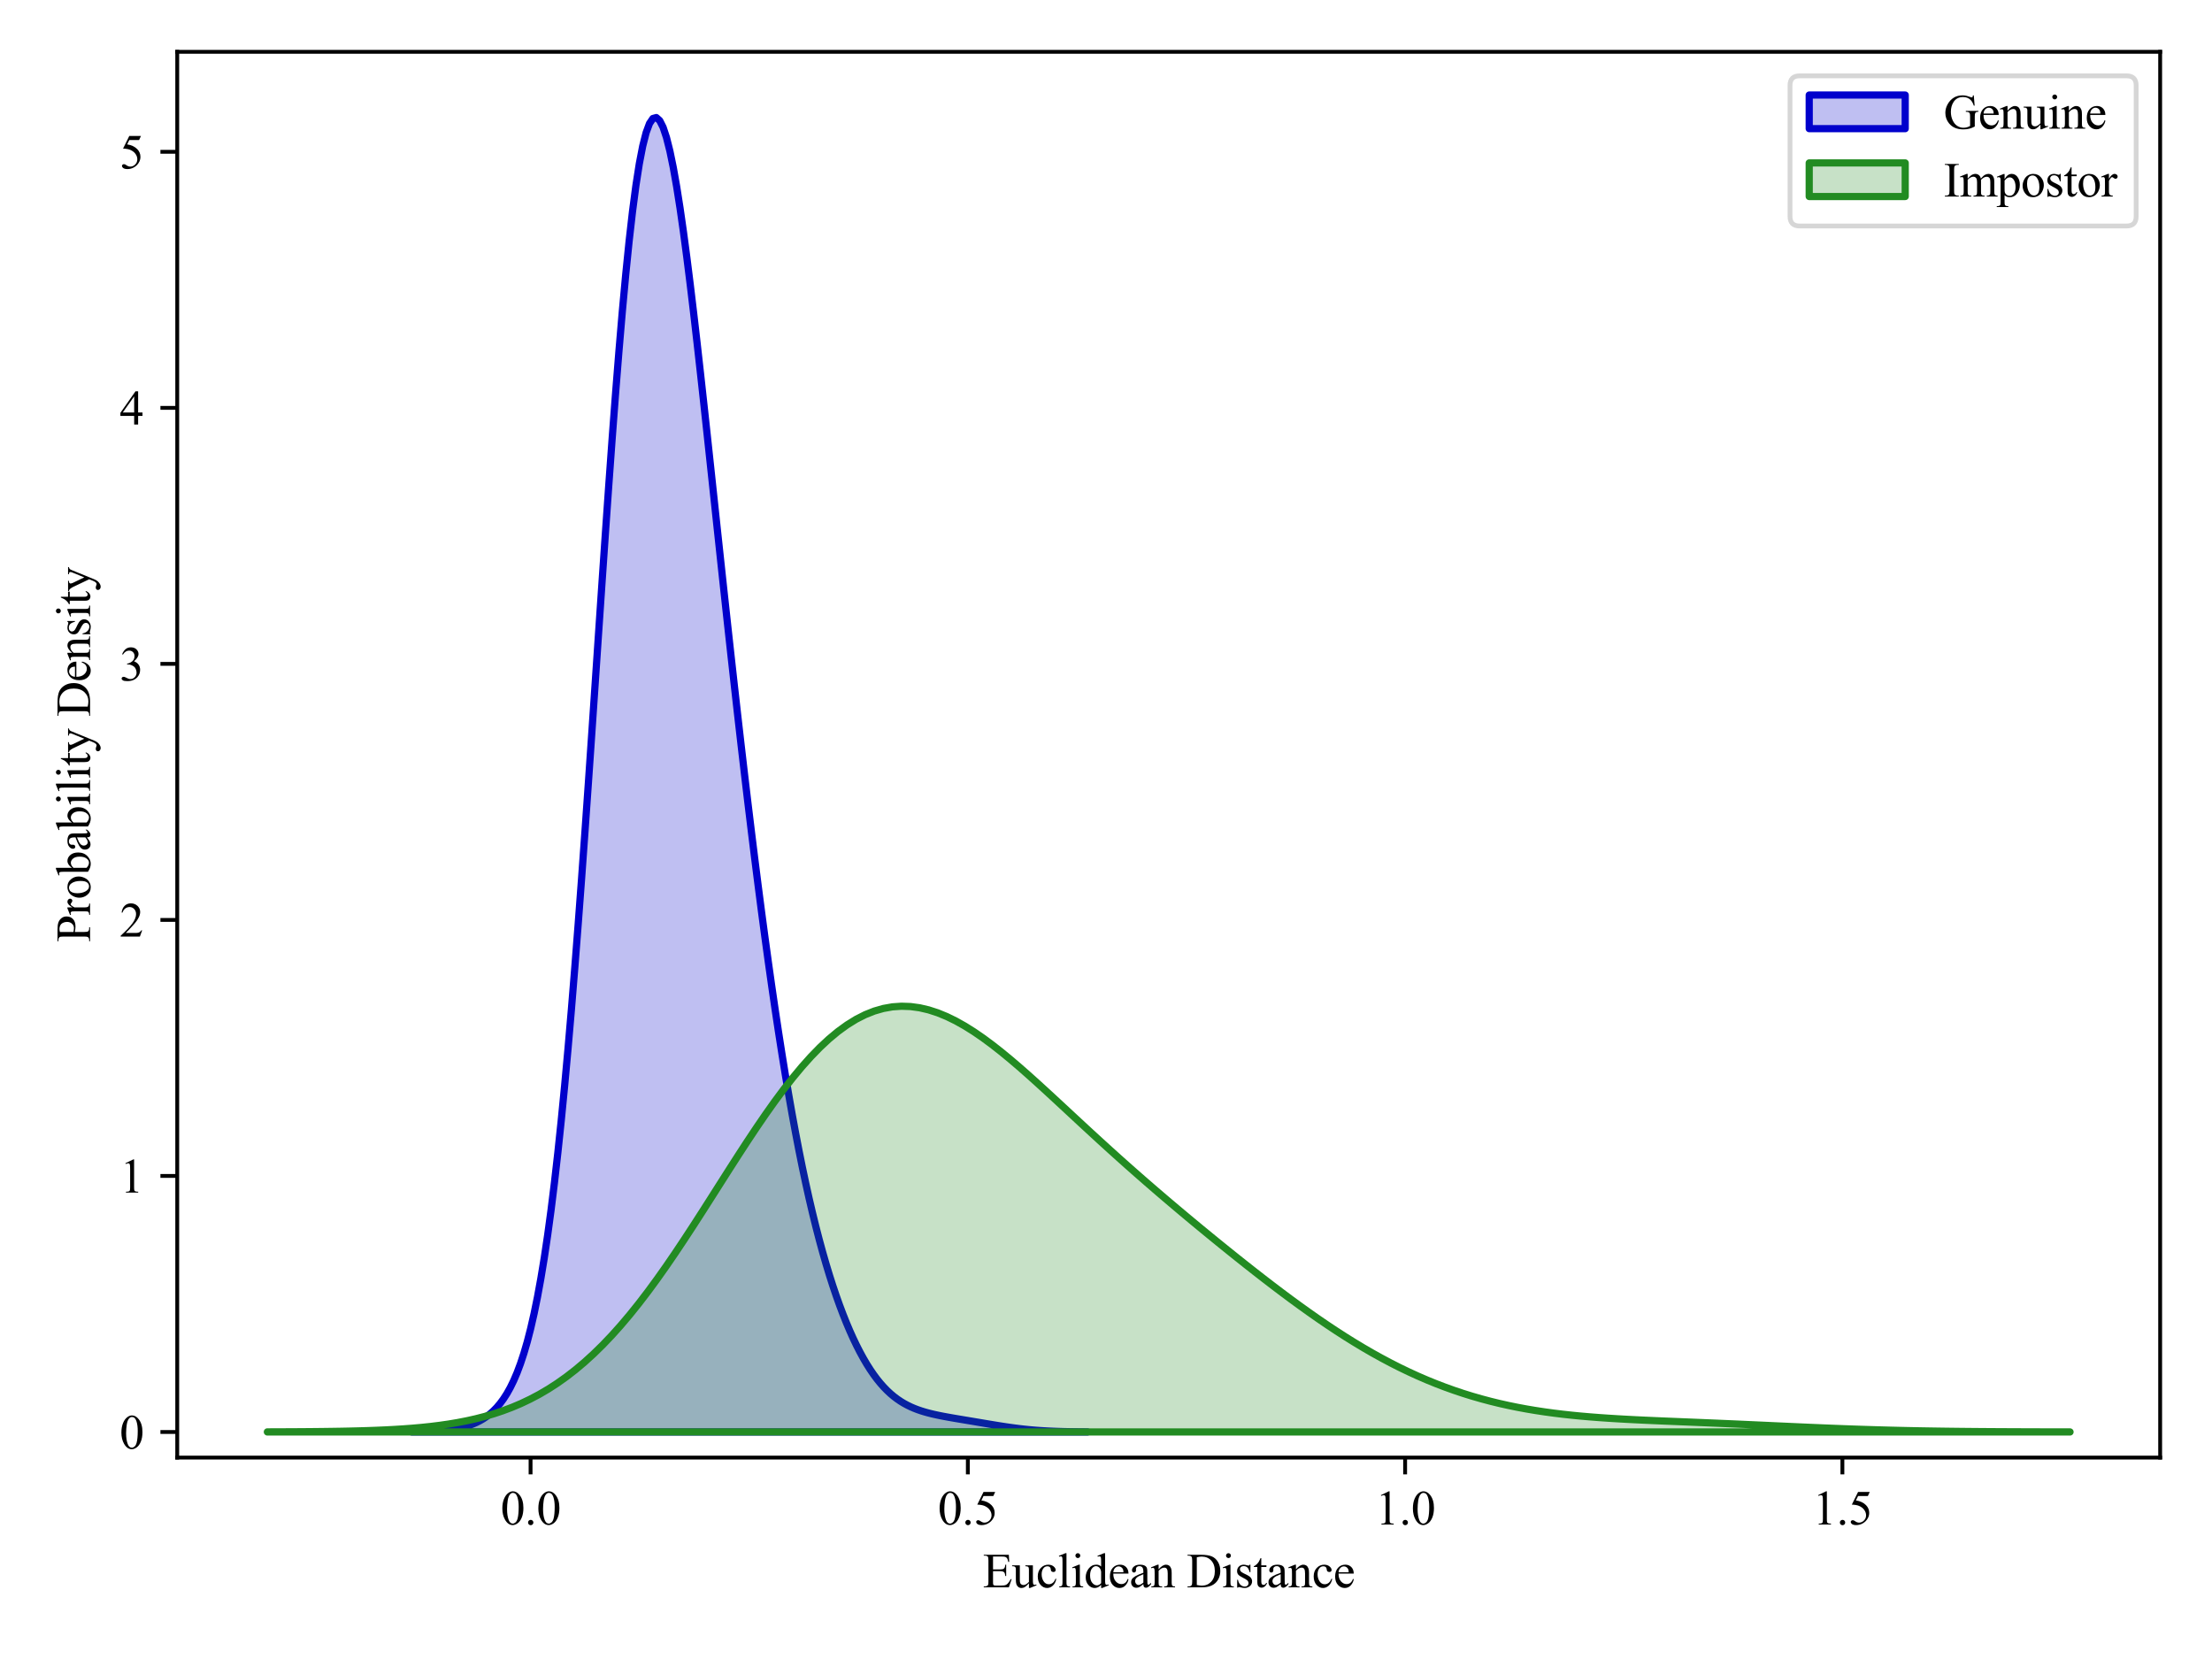 <?xml version="1.0" encoding="utf-8" standalone="no"?>
<!DOCTYPE svg PUBLIC "-//W3C//DTD SVG 1.1//EN"
  "http://www.w3.org/Graphics/SVG/1.1/DTD/svg11.dtd">
<svg xmlns:xlink="http://www.w3.org/1999/xlink" width="460.8pt" height="345.6pt" viewBox="0 0 460.8 345.6" xmlns="http://www.w3.org/2000/svg" version="1.1">
 <defs>
  <style type="text/css">*{stroke-linejoin: round; stroke-linecap: butt}</style>
 </defs>
 <g id="figure_1">
  <g id="patch_1">
   <path d="M 0 345.6 
L 460.8 345.6 
L 460.8 0 
L 0 0 
z
" style="fill: #ffffff"/>
  </g>
  <g id="axes_1">
   <g id="patch_2">
    <path d="M 36.92 303.64 
L 450 303.64 
L 450 10.8 
L 36.92 10.8 
z
" style="fill: #ffffff"/>
   </g>
   <g id="PolyCollection_1">
    <defs>
     <path id="m498791171a" d="M 85.8 -47.33 
L 85.8 -47.294 
L 86.508 -47.294 
L 87.215 -47.294 
L 87.922 -47.294 
L 88.629 -47.294 
L 89.336 -47.294 
L 90.044 -47.294 
L 90.751 -47.294 
L 91.458 -47.294 
L 92.165 -47.294 
L 92.872 -47.294 
L 93.579 -47.294 
L 94.287 -47.294 
L 94.994 -47.294 
L 95.701 -47.294 
L 96.408 -47.294 
L 97.115 -47.294 
L 97.823 -47.294 
L 98.53 -47.294 
L 99.237 -47.294 
L 99.944 -47.294 
L 100.651 -47.294 
L 101.358 -47.294 
L 102.066 -47.294 
L 102.773 -47.294 
L 103.48 -47.294 
L 104.187 -47.294 
L 104.894 -47.294 
L 105.602 -47.294 
L 106.309 -47.294 
L 107.016 -47.294 
L 107.723 -47.294 
L 108.43 -47.294 
L 109.137 -47.294 
L 109.845 -47.294 
L 110.552 -47.294 
L 111.259 -47.294 
L 111.966 -47.294 
L 112.673 -47.294 
L 113.381 -47.294 
L 114.088 -47.294 
L 114.795 -47.294 
L 115.502 -47.294 
L 116.209 -47.294 
L 116.916 -47.294 
L 117.624 -47.294 
L 118.331 -47.294 
L 119.038 -47.294 
L 119.745 -47.294 
L 120.452 -47.294 
L 121.16 -47.294 
L 121.867 -47.294 
L 122.574 -47.294 
L 123.281 -47.294 
L 123.988 -47.294 
L 124.695 -47.294 
L 125.403 -47.294 
L 126.11 -47.294 
L 126.817 -47.294 
L 127.524 -47.294 
L 128.231 -47.294 
L 128.939 -47.294 
L 129.646 -47.294 
L 130.353 -47.294 
L 131.06 -47.294 
L 131.767 -47.294 
L 132.474 -47.294 
L 133.182 -47.294 
L 133.889 -47.294 
L 134.596 -47.294 
L 135.303 -47.294 
L 136.01 -47.294 
L 136.718 -47.294 
L 137.425 -47.294 
L 138.132 -47.294 
L 138.839 -47.294 
L 139.546 -47.294 
L 140.253 -47.294 
L 140.961 -47.294 
L 141.668 -47.294 
L 142.375 -47.294 
L 143.082 -47.294 
L 143.789 -47.294 
L 144.497 -47.294 
L 145.204 -47.294 
L 145.911 -47.294 
L 146.618 -47.294 
L 147.325 -47.294 
L 148.032 -47.294 
L 148.74 -47.294 
L 149.447 -47.294 
L 150.154 -47.294 
L 150.861 -47.294 
L 151.568 -47.294 
L 152.276 -47.294 
L 152.983 -47.294 
L 153.69 -47.294 
L 154.397 -47.294 
L 155.104 -47.294 
L 155.811 -47.294 
L 156.519 -47.294 
L 157.226 -47.294 
L 157.933 -47.294 
L 158.64 -47.294 
L 159.347 -47.294 
L 160.055 -47.294 
L 160.762 -47.294 
L 161.469 -47.294 
L 162.176 -47.294 
L 162.883 -47.294 
L 163.59 -47.294 
L 164.298 -47.294 
L 165.005 -47.294 
L 165.712 -47.294 
L 166.419 -47.294 
L 167.126 -47.294 
L 167.834 -47.294 
L 168.541 -47.294 
L 169.248 -47.294 
L 169.955 -47.294 
L 170.662 -47.294 
L 171.37 -47.294 
L 172.077 -47.294 
L 172.784 -47.294 
L 173.491 -47.294 
L 174.198 -47.294 
L 174.905 -47.294 
L 175.613 -47.294 
L 176.32 -47.294 
L 177.027 -47.294 
L 177.734 -47.294 
L 178.441 -47.294 
L 179.149 -47.294 
L 179.856 -47.294 
L 180.563 -47.294 
L 181.27 -47.294 
L 181.977 -47.294 
L 182.684 -47.294 
L 183.392 -47.294 
L 184.099 -47.294 
L 184.806 -47.294 
L 185.513 -47.294 
L 186.22 -47.294 
L 186.928 -47.294 
L 187.635 -47.294 
L 188.342 -47.294 
L 189.049 -47.294 
L 189.756 -47.294 
L 190.463 -47.294 
L 191.171 -47.294 
L 191.878 -47.294 
L 192.585 -47.294 
L 193.292 -47.294 
L 193.999 -47.294 
L 194.707 -47.294 
L 195.414 -47.294 
L 196.121 -47.294 
L 196.828 -47.294 
L 197.535 -47.294 
L 198.242 -47.294 
L 198.95 -47.294 
L 199.657 -47.294 
L 200.364 -47.294 
L 201.071 -47.294 
L 201.778 -47.294 
L 202.486 -47.294 
L 203.193 -47.294 
L 203.9 -47.294 
L 204.607 -47.294 
L 205.314 -47.294 
L 206.021 -47.294 
L 206.729 -47.294 
L 207.436 -47.294 
L 208.143 -47.294 
L 208.85 -47.294 
L 209.557 -47.294 
L 210.265 -47.294 
L 210.972 -47.294 
L 211.679 -47.294 
L 212.386 -47.294 
L 213.093 -47.294 
L 213.8 -47.294 
L 214.508 -47.294 
L 215.215 -47.294 
L 215.922 -47.294 
L 216.629 -47.294 
L 217.336 -47.294 
L 218.044 -47.294 
L 218.751 -47.294 
L 219.458 -47.294 
L 220.165 -47.294 
L 220.872 -47.294 
L 221.579 -47.294 
L 222.287 -47.294 
L 222.994 -47.294 
L 223.701 -47.294 
L 224.408 -47.294 
L 225.115 -47.294 
L 225.823 -47.294 
L 226.53 -47.294 
L 226.53 -47.31 
L 226.53 -47.31 
L 225.823 -47.315 
L 225.115 -47.321 
L 224.408 -47.328 
L 223.701 -47.337 
L 222.994 -47.348 
L 222.287 -47.361 
L 221.579 -47.377 
L 220.872 -47.397 
L 220.165 -47.419 
L 219.458 -47.445 
L 218.751 -47.476 
L 218.044 -47.511 
L 217.336 -47.551 
L 216.629 -47.597 
L 215.922 -47.648 
L 215.215 -47.705 
L 214.508 -47.768 
L 213.8 -47.838 
L 213.093 -47.913 
L 212.386 -47.995 
L 211.679 -48.083 
L 210.972 -48.176 
L 210.265 -48.274 
L 209.557 -48.377 
L 208.85 -48.484 
L 208.143 -48.594 
L 207.436 -48.708 
L 206.729 -48.824 
L 206.021 -48.941 
L 205.314 -49.06 
L 204.607 -49.179 
L 203.9 -49.298 
L 203.193 -49.417 
L 202.486 -49.536 
L 201.778 -49.654 
L 201.071 -49.772 
L 200.364 -49.89 
L 199.657 -50.008 
L 198.95 -50.128 
L 198.242 -50.25 
L 197.535 -50.374 
L 196.828 -50.504 
L 196.121 -50.639 
L 195.414 -50.782 
L 194.707 -50.935 
L 193.999 -51.1 
L 193.292 -51.28 
L 192.585 -51.477 
L 191.878 -51.696 
L 191.171 -51.939 
L 190.463 -52.21 
L 189.756 -52.514 
L 189.049 -52.855 
L 188.342 -53.236 
L 187.635 -53.664 
L 186.928 -54.142 
L 186.22 -54.676 
L 185.513 -55.269 
L 184.806 -55.927 
L 184.099 -56.653 
L 183.392 -57.451 
L 182.684 -58.324 
L 181.977 -59.277 
L 181.27 -60.312 
L 180.563 -61.431 
L 179.856 -62.636 
L 179.149 -63.931 
L 178.441 -65.316 
L 177.734 -66.794 
L 177.027 -68.367 
L 176.32 -70.038 
L 175.613 -71.809 
L 174.905 -73.684 
L 174.198 -75.666 
L 173.491 -77.76 
L 172.784 -79.97 
L 172.077 -82.302 
L 171.37 -84.761 
L 170.662 -87.354 
L 169.955 -90.086 
L 169.248 -92.963 
L 168.541 -95.99 
L 167.834 -99.174 
L 167.126 -102.518 
L 166.419 -106.027 
L 165.712 -109.705 
L 165.005 -113.552 
L 164.298 -117.57 
L 163.59 -121.759 
L 162.883 -126.118 
L 162.176 -130.646 
L 161.469 -135.338 
L 160.762 -140.193 
L 160.055 -145.204 
L 159.347 -150.367 
L 158.64 -155.677 
L 157.933 -161.128 
L 157.226 -166.715 
L 156.519 -172.431 
L 155.811 -178.27 
L 155.104 -184.227 
L 154.397 -190.294 
L 153.69 -196.464 
L 152.983 -202.731 
L 152.276 -209.086 
L 151.568 -215.519 
L 150.861 -222.019 
L 150.154 -228.573 
L 149.447 -235.166 
L 148.74 -241.779 
L 148.032 -248.391 
L 147.325 -254.975 
L 146.618 -261.503 
L 145.911 -267.941 
L 145.204 -274.25 
L 144.497 -280.387 
L 143.789 -286.305 
L 143.082 -291.954 
L 142.375 -297.278 
L 141.668 -302.219 
L 140.961 -306.718 
L 140.253 -310.714 
L 139.546 -314.147 
L 138.839 -316.957 
L 138.132 -319.087 
L 137.425 -320.487 
L 136.718 -321.109 
L 136.01 -320.915 
L 135.303 -319.874 
L 134.596 -317.963 
L 133.889 -315.174 
L 133.182 -311.504 
L 132.474 -306.968 
L 131.767 -301.586 
L 131.06 -295.396 
L 130.353 -288.442 
L 129.646 -280.782 
L 128.939 -272.48 
L 128.231 -263.611 
L 127.524 -254.256 
L 126.817 -244.499 
L 126.11 -234.431 
L 125.403 -224.143 
L 124.695 -213.724 
L 123.988 -203.264 
L 123.281 -192.85 
L 122.574 -182.562 
L 121.867 -172.476 
L 121.16 -162.659 
L 120.452 -153.173 
L 119.745 -144.068 
L 119.038 -135.389 
L 118.331 -127.169 
L 117.624 -119.433 
L 116.916 -112.197 
L 116.209 -105.47 
L 115.502 -99.253 
L 114.795 -93.54 
L 114.088 -88.318 
L 113.381 -83.571 
L 112.673 -79.278 
L 111.966 -75.413 
L 111.259 -71.95 
L 110.552 -68.861 
L 109.845 -66.116 
L 109.137 -63.686 
L 108.43 -61.543 
L 107.723 -59.657 
L 107.016 -58.003 
L 106.309 -56.556 
L 105.602 -55.292 
L 104.894 -54.19 
L 104.187 -53.23 
L 103.48 -52.396 
L 102.773 -51.672 
L 102.066 -51.043 
L 101.358 -50.498 
L 100.651 -50.025 
L 99.944 -49.617 
L 99.237 -49.264 
L 98.53 -48.96 
L 97.823 -48.698 
L 97.115 -48.473 
L 96.408 -48.28 
L 95.701 -48.115 
L 94.994 -47.975 
L 94.287 -47.856 
L 93.579 -47.755 
L 92.872 -47.671 
L 92.165 -47.6 
L 91.458 -47.542 
L 90.751 -47.493 
L 90.044 -47.453 
L 89.336 -47.42 
L 88.629 -47.394 
L 87.922 -47.372 
L 87.215 -47.355 
L 86.508 -47.341 
L 85.8 -47.33 
z
" style="stroke: #0000cc; stroke-width: 1.5"/>
    </defs>
    <g clip-path="url(#p84af36d4b5)">
     <use xlink:href="#m498791171a" x="0" y="345.6" style="fill: #0000cc; fill-opacity: 0.25; stroke: #0000cc; stroke-width: 1.5"/>
    </g>
   </g>
   <g id="PolyCollection_2">
    <defs>
     <path id="m0ad1f2e316" d="M 55.696 -47.313 
L 55.696 -47.294 
L 57.583 -47.294 
L 59.471 -47.294 
L 61.358 -47.294 
L 63.245 -47.294 
L 65.132 -47.294 
L 67.019 -47.294 
L 68.906 -47.294 
L 70.793 -47.294 
L 72.68 -47.294 
L 74.567 -47.294 
L 76.454 -47.294 
L 78.341 -47.294 
L 80.228 -47.294 
L 82.115 -47.294 
L 84.002 -47.294 
L 85.89 -47.294 
L 87.777 -47.294 
L 89.664 -47.294 
L 91.551 -47.294 
L 93.438 -47.294 
L 95.325 -47.294 
L 97.212 -47.294 
L 99.099 -47.294 
L 100.986 -47.294 
L 102.873 -47.294 
L 104.76 -47.294 
L 106.647 -47.294 
L 108.534 -47.294 
L 110.421 -47.294 
L 112.309 -47.294 
L 114.196 -47.294 
L 116.083 -47.294 
L 117.97 -47.294 
L 119.857 -47.294 
L 121.744 -47.294 
L 123.631 -47.294 
L 125.518 -47.294 
L 127.405 -47.294 
L 129.292 -47.294 
L 131.179 -47.294 
L 133.066 -47.294 
L 134.953 -47.294 
L 136.84 -47.294 
L 138.728 -47.294 
L 140.615 -47.294 
L 142.502 -47.294 
L 144.389 -47.294 
L 146.276 -47.294 
L 148.163 -47.294 
L 150.05 -47.294 
L 151.937 -47.294 
L 153.824 -47.294 
L 155.711 -47.294 
L 157.598 -47.294 
L 159.485 -47.294 
L 161.372 -47.294 
L 163.259 -47.294 
L 165.147 -47.294 
L 167.034 -47.294 
L 168.921 -47.294 
L 170.808 -47.294 
L 172.695 -47.294 
L 174.582 -47.294 
L 176.469 -47.294 
L 178.356 -47.294 
L 180.243 -47.294 
L 182.13 -47.294 
L 184.017 -47.294 
L 185.904 -47.294 
L 187.791 -47.294 
L 189.678 -47.294 
L 191.566 -47.294 
L 193.453 -47.294 
L 195.34 -47.294 
L 197.227 -47.294 
L 199.114 -47.294 
L 201.001 -47.294 
L 202.888 -47.294 
L 204.775 -47.294 
L 206.662 -47.294 
L 208.549 -47.294 
L 210.436 -47.294 
L 212.323 -47.294 
L 214.21 -47.294 
L 216.097 -47.294 
L 217.985 -47.294 
L 219.872 -47.294 
L 221.759 -47.294 
L 223.646 -47.294 
L 225.533 -47.294 
L 227.42 -47.294 
L 229.307 -47.294 
L 231.194 -47.294 
L 233.081 -47.294 
L 234.968 -47.294 
L 236.855 -47.294 
L 238.742 -47.294 
L 240.629 -47.294 
L 242.516 -47.294 
L 244.404 -47.294 
L 246.291 -47.294 
L 248.178 -47.294 
L 250.065 -47.294 
L 251.952 -47.294 
L 253.839 -47.294 
L 255.726 -47.294 
L 257.613 -47.294 
L 259.5 -47.294 
L 261.387 -47.294 
L 263.274 -47.294 
L 265.161 -47.294 
L 267.048 -47.294 
L 268.935 -47.294 
L 270.823 -47.294 
L 272.71 -47.294 
L 274.597 -47.294 
L 276.484 -47.294 
L 278.371 -47.294 
L 280.258 -47.294 
L 282.145 -47.294 
L 284.032 -47.294 
L 285.919 -47.294 
L 287.806 -47.294 
L 289.693 -47.294 
L 291.58 -47.294 
L 293.467 -47.294 
L 295.354 -47.294 
L 297.242 -47.294 
L 299.129 -47.294 
L 301.016 -47.294 
L 302.903 -47.294 
L 304.79 -47.294 
L 306.677 -47.294 
L 308.564 -47.294 
L 310.451 -47.294 
L 312.338 -47.294 
L 314.225 -47.294 
L 316.112 -47.294 
L 317.999 -47.294 
L 319.886 -47.294 
L 321.773 -47.294 
L 323.661 -47.294 
L 325.548 -47.294 
L 327.435 -47.294 
L 329.322 -47.294 
L 331.209 -47.294 
L 333.096 -47.294 
L 334.983 -47.294 
L 336.87 -47.294 
L 338.757 -47.294 
L 340.644 -47.294 
L 342.531 -47.294 
L 344.418 -47.294 
L 346.305 -47.294 
L 348.192 -47.294 
L 350.08 -47.294 
L 351.967 -47.294 
L 353.854 -47.294 
L 355.741 -47.294 
L 357.628 -47.294 
L 359.515 -47.294 
L 361.402 -47.294 
L 363.289 -47.294 
L 365.176 -47.294 
L 367.063 -47.294 
L 368.95 -47.294 
L 370.837 -47.294 
L 372.724 -47.294 
L 374.611 -47.294 
L 376.499 -47.294 
L 378.386 -47.294 
L 380.273 -47.294 
L 382.16 -47.294 
L 384.047 -47.294 
L 385.934 -47.294 
L 387.821 -47.294 
L 389.708 -47.294 
L 391.595 -47.294 
L 393.482 -47.294 
L 395.369 -47.294 
L 397.256 -47.294 
L 399.143 -47.294 
L 401.03 -47.294 
L 402.918 -47.294 
L 404.805 -47.294 
L 406.692 -47.294 
L 408.579 -47.294 
L 410.466 -47.294 
L 412.353 -47.294 
L 414.24 -47.294 
L 416.127 -47.294 
L 418.014 -47.294 
L 419.901 -47.294 
L 421.788 -47.294 
L 423.675 -47.294 
L 425.562 -47.294 
L 427.449 -47.294 
L 429.337 -47.294 
L 431.224 -47.294 
L 431.224 -47.303 
L 431.224 -47.303 
L 429.337 -47.306 
L 427.449 -47.309 
L 425.562 -47.313 
L 423.675 -47.318 
L 421.788 -47.324 
L 419.901 -47.33 
L 418.014 -47.339 
L 416.127 -47.349 
L 414.24 -47.36 
L 412.353 -47.374 
L 410.466 -47.39 
L 408.579 -47.408 
L 406.692 -47.429 
L 404.805 -47.453 
L 402.918 -47.481 
L 401.03 -47.512 
L 399.143 -47.546 
L 397.256 -47.585 
L 395.369 -47.628 
L 393.482 -47.675 
L 391.595 -47.726 
L 389.708 -47.782 
L 387.821 -47.841 
L 385.934 -47.905 
L 384.047 -47.973 
L 382.16 -48.045 
L 380.273 -48.12 
L 378.386 -48.198 
L 376.499 -48.279 
L 374.611 -48.362 
L 372.724 -48.447 
L 370.837 -48.532 
L 368.95 -48.618 
L 367.063 -48.705 
L 365.176 -48.79 
L 363.289 -48.875 
L 361.402 -48.959 
L 359.515 -49.041 
L 357.628 -49.121 
L 355.741 -49.2 
L 353.854 -49.278 
L 351.967 -49.355 
L 350.08 -49.431 
L 348.192 -49.508 
L 346.305 -49.586 
L 344.418 -49.667 
L 342.531 -49.752 
L 340.644 -49.842 
L 338.757 -49.94 
L 336.87 -50.046 
L 334.983 -50.164 
L 333.096 -50.294 
L 331.209 -50.44 
L 329.322 -50.603 
L 327.435 -50.787 
L 325.548 -50.992 
L 323.661 -51.222 
L 321.773 -51.479 
L 319.886 -51.765 
L 317.999 -52.082 
L 316.112 -52.432 
L 314.225 -52.818 
L 312.338 -53.24 
L 310.451 -53.702 
L 308.564 -54.203 
L 306.677 -54.747 
L 304.79 -55.334 
L 302.903 -55.965 
L 301.016 -56.641 
L 299.129 -57.364 
L 297.242 -58.132 
L 295.354 -58.948 
L 293.467 -59.811 
L 291.58 -60.72 
L 289.693 -61.677 
L 287.806 -62.679 
L 285.919 -63.726 
L 284.032 -64.818 
L 282.145 -65.953 
L 280.258 -67.128 
L 278.371 -68.343 
L 276.484 -69.596 
L 274.597 -70.884 
L 272.71 -72.205 
L 270.823 -73.556 
L 268.935 -74.935 
L 267.048 -76.34 
L 265.161 -77.768 
L 263.274 -79.217 
L 261.387 -80.685 
L 259.5 -82.169 
L 257.613 -83.669 
L 255.726 -85.183 
L 253.839 -86.709 
L 251.952 -88.248 
L 250.065 -89.798 
L 248.178 -91.361 
L 246.291 -92.936 
L 244.404 -94.525 
L 242.516 -96.127 
L 240.629 -97.745 
L 238.742 -99.378 
L 236.855 -101.027 
L 234.968 -102.694 
L 233.081 -104.378 
L 231.194 -106.078 
L 229.307 -107.795 
L 227.42 -109.525 
L 225.533 -111.267 
L 223.646 -113.016 
L 221.759 -114.769 
L 219.872 -116.518 
L 217.985 -118.258 
L 216.097 -119.981 
L 214.21 -121.676 
L 212.323 -123.335 
L 210.436 -124.946 
L 208.549 -126.498 
L 206.662 -127.977 
L 204.775 -129.372 
L 202.888 -130.669 
L 201.001 -131.854 
L 199.114 -132.915 
L 197.227 -133.838 
L 195.34 -134.611 
L 193.453 -135.223 
L 191.566 -135.662 
L 189.678 -135.919 
L 187.791 -135.985 
L 185.904 -135.854 
L 184.017 -135.519 
L 182.13 -134.978 
L 180.243 -134.228 
L 178.356 -133.27 
L 176.469 -132.103 
L 174.582 -130.734 
L 172.695 -129.166 
L 170.808 -127.407 
L 168.921 -125.466 
L 167.034 -123.354 
L 165.147 -121.084 
L 163.259 -118.668 
L 161.372 -116.122 
L 159.485 -113.463 
L 157.598 -110.706 
L 155.711 -107.871 
L 153.824 -104.974 
L 151.937 -102.035 
L 150.05 -99.071 
L 148.163 -96.101 
L 146.276 -93.143 
L 144.389 -90.213 
L 142.502 -87.328 
L 140.615 -84.502 
L 138.728 -81.749 
L 136.84 -79.083 
L 134.953 -76.513 
L 133.066 -74.049 
L 131.179 -71.7 
L 129.292 -69.471 
L 127.405 -67.367 
L 125.518 -65.391 
L 123.631 -63.545 
L 121.744 -61.828 
L 119.857 -60.24 
L 117.97 -58.779 
L 116.083 -57.441 
L 114.196 -56.222 
L 112.309 -55.116 
L 110.421 -54.119 
L 108.534 -53.223 
L 106.647 -52.423 
L 104.76 -51.713 
L 102.873 -51.084 
L 100.986 -50.53 
L 99.099 -50.046 
L 97.212 -49.624 
L 95.325 -49.258 
L 93.438 -48.942 
L 91.551 -48.671 
L 89.664 -48.439 
L 87.777 -48.242 
L 85.89 -48.075 
L 84.002 -47.935 
L 82.115 -47.818 
L 80.228 -47.72 
L 78.341 -47.639 
L 76.454 -47.572 
L 74.567 -47.517 
L 72.68 -47.472 
L 70.793 -47.435 
L 68.906 -47.406 
L 67.019 -47.382 
L 65.132 -47.363 
L 63.245 -47.347 
L 61.358 -47.335 
L 59.471 -47.326 
L 57.583 -47.318 
L 55.696 -47.313 
z
" style="stroke: #228b22; stroke-width: 1.5"/>
    </defs>
    <g clip-path="url(#p84af36d4b5)">
     <use xlink:href="#m0ad1f2e316" x="0" y="345.6" style="fill: #228b22; fill-opacity: 0.25; stroke: #228b22; stroke-width: 1.5"/>
    </g>
   </g>
   <g id="matplotlib.axis_1">
    <g id="xtick_1">
     <g id="line2d_1">
      <defs>
       <path id="mac4da2ab04" d="M 0 0 
L 0 3.5 
" style="stroke: #000000; stroke-width: 0.8"/>
      </defs>
      <g>
       <use xlink:href="#mac4da2ab04" x="110.528" y="303.64" style="stroke: #000000; stroke-width: 0.8"/>
      </g>
     </g>
     <g id="text_1">
      <!-- 0.0 -->
      <g transform="translate(104.278 317.584) scale(0.1 -0.1)">
       <defs>
        <path id="TimesNewRomanPSMT-30" d="M 231 2094 
Q 231 2819 450 3342 
Q 669 3866 1031 4122 
Q 1313 4325 1613 4325 
Q 2100 4325 2488 3828 
Q 2972 3213 2972 2159 
Q 2972 1422 2759 906 
Q 2547 391 2217 158 
Q 1888 -75 1581 -75 
Q 975 -75 572 641 
Q 231 1244 231 2094 
z
M 844 2016 
Q 844 1141 1059 588 
Q 1238 122 1591 122 
Q 1759 122 1940 273 
Q 2122 425 2216 781 
Q 2359 1319 2359 2297 
Q 2359 3022 2209 3506 
Q 2097 3866 1919 4016 
Q 1791 4119 1609 4119 
Q 1397 4119 1231 3928 
Q 1006 3669 925 3112 
Q 844 2556 844 2016 
z
" transform="scale(0.016)"/>
        <path id="TimesNewRomanPSMT-2e" d="M 800 606 
Q 947 606 1047 504 
Q 1147 403 1147 259 
Q 1147 116 1045 14 
Q 944 -88 800 -88 
Q 656 -88 554 14 
Q 453 116 453 259 
Q 453 406 554 506 
Q 656 606 800 606 
z
" transform="scale(0.016)"/>
       </defs>
       <use xlink:href="#TimesNewRomanPSMT-30"/>
       <use xlink:href="#TimesNewRomanPSMT-2e" x="50"/>
       <use xlink:href="#TimesNewRomanPSMT-30" x="75"/>
      </g>
     </g>
    </g>
    <g id="xtick_2">
     <g id="line2d_2">
      <g>
       <use xlink:href="#mac4da2ab04" x="201.62" y="303.64" style="stroke: #000000; stroke-width: 0.8"/>
      </g>
     </g>
     <g id="text_2">
      <!-- 0.5 -->
      <g transform="translate(195.37 317.584) scale(0.1 -0.1)">
       <defs>
        <path id="TimesNewRomanPSMT-35" d="M 2778 4238 
L 2534 3706 
L 1259 3706 
L 981 3138 
Q 1809 3016 2294 2522 
Q 2709 2097 2709 1522 
Q 2709 1188 2573 903 
Q 2438 619 2231 419 
Q 2025 219 1772 97 
Q 1413 -75 1034 -75 
Q 653 -75 479 54 
Q 306 184 306 341 
Q 306 428 378 495 
Q 450 563 559 563 
Q 641 563 702 538 
Q 763 513 909 409 
Q 1144 247 1384 247 
Q 1750 247 2026 523 
Q 2303 800 2303 1197 
Q 2303 1581 2056 1914 
Q 1809 2247 1375 2428 
Q 1034 2569 447 2591 
L 1259 4238 
L 2778 4238 
z
" transform="scale(0.016)"/>
       </defs>
       <use xlink:href="#TimesNewRomanPSMT-30"/>
       <use xlink:href="#TimesNewRomanPSMT-2e" x="50"/>
       <use xlink:href="#TimesNewRomanPSMT-35" x="75"/>
      </g>
     </g>
    </g>
    <g id="xtick_3">
     <g id="line2d_3">
      <g>
       <use xlink:href="#mac4da2ab04" x="292.712" y="303.64" style="stroke: #000000; stroke-width: 0.8"/>
      </g>
     </g>
     <g id="text_3">
      <!-- 1.0 -->
      <g transform="translate(286.462 317.584) scale(0.1 -0.1)">
       <defs>
        <path id="TimesNewRomanPSMT-31" d="M 750 3822 
L 1781 4325 
L 1884 4325 
L 1884 747 
Q 1884 391 1914 303 
Q 1944 216 2037 169 
Q 2131 122 2419 116 
L 2419 0 
L 825 0 
L 825 116 
Q 1125 122 1212 167 
Q 1300 213 1334 289 
Q 1369 366 1369 747 
L 1369 3034 
Q 1369 3497 1338 3628 
Q 1316 3728 1258 3775 
Q 1200 3822 1119 3822 
Q 1003 3822 797 3725 
L 750 3822 
z
" transform="scale(0.016)"/>
       </defs>
       <use xlink:href="#TimesNewRomanPSMT-31"/>
       <use xlink:href="#TimesNewRomanPSMT-2e" x="50"/>
       <use xlink:href="#TimesNewRomanPSMT-30" x="75"/>
      </g>
     </g>
    </g>
    <g id="xtick_4">
     <g id="line2d_4">
      <g>
       <use xlink:href="#mac4da2ab04" x="383.804" y="303.64" style="stroke: #000000; stroke-width: 0.8"/>
      </g>
     </g>
     <g id="text_4">
      <!-- 1.5 -->
      <g transform="translate(377.554 317.584) scale(0.1 -0.1)">
       <use xlink:href="#TimesNewRomanPSMT-31"/>
       <use xlink:href="#TimesNewRomanPSMT-2e" x="50"/>
       <use xlink:href="#TimesNewRomanPSMT-35" x="75"/>
      </g>
     </g>
    </g>
    <g id="text_5">
     <!-- Euclidean Distance -->
     <g transform="translate(204.726 330.667) scale(0.1 -0.1)">
      <defs>
       <path id="TimesNewRomanPSMT-45" d="M 1338 4006 
L 1338 2331 
L 2269 2331 
Q 2631 2331 2753 2441 
Q 2916 2584 2934 2947 
L 3050 2947 
L 3050 1472 
L 2934 1472 
Q 2891 1781 2847 1869 
Q 2791 1978 2662 2040 
Q 2534 2103 2269 2103 
L 1338 2103 
L 1338 706 
Q 1338 425 1363 364 
Q 1388 303 1450 267 
Q 1513 231 1688 231 
L 2406 231 
Q 2766 231 2928 281 
Q 3091 331 3241 478 
Q 3434 672 3638 1063 
L 3763 1063 
L 3397 0 
L 131 0 
L 131 116 
L 281 116 
Q 431 116 566 188 
Q 666 238 702 338 
Q 738 438 738 747 
L 738 3500 
Q 738 3903 656 3997 
Q 544 4122 281 4122 
L 131 4122 
L 131 4238 
L 3397 4238 
L 3444 3309 
L 3322 3309 
Q 3256 3644 3176 3769 
Q 3097 3894 2941 3959 
Q 2816 4006 2500 4006 
L 1338 4006 
z
" transform="scale(0.016)"/>
       <path id="TimesNewRomanPSMT-75" d="M 2709 2863 
L 2709 1128 
Q 2709 631 2732 520 
Q 2756 409 2807 365 
Q 2859 322 2928 322 
Q 3025 322 3147 375 
L 3191 266 
L 2334 -88 
L 2194 -88 
L 2194 519 
Q 1825 119 1631 15 
Q 1438 -88 1222 -88 
Q 981 -88 804 51 
Q 628 191 559 409 
Q 491 628 491 1028 
L 491 2306 
Q 491 2509 447 2587 
Q 403 2666 317 2708 
Q 231 2750 6 2747 
L 6 2863 
L 1009 2863 
L 1009 947 
Q 1009 547 1148 422 
Q 1288 297 1484 297 
Q 1619 297 1789 381 
Q 1959 466 2194 703 
L 2194 2325 
Q 2194 2569 2105 2655 
Q 2016 2741 1734 2747 
L 1734 2863 
L 2709 2863 
z
" transform="scale(0.016)"/>
       <path id="TimesNewRomanPSMT-63" d="M 2631 1088 
Q 2516 522 2178 217 
Q 1841 -88 1431 -88 
Q 944 -88 581 321 
Q 219 731 219 1428 
Q 219 2103 620 2525 
Q 1022 2947 1584 2947 
Q 2006 2947 2278 2723 
Q 2550 2500 2550 2259 
Q 2550 2141 2473 2067 
Q 2397 1994 2259 1994 
Q 2075 1994 1981 2113 
Q 1928 2178 1911 2362 
Q 1894 2547 1784 2644 
Q 1675 2738 1481 2738 
Q 1169 2738 978 2506 
Q 725 2200 725 1697 
Q 725 1184 976 792 
Q 1228 400 1656 400 
Q 1963 400 2206 609 
Q 2378 753 2541 1131 
L 2631 1088 
z
" transform="scale(0.016)"/>
       <path id="TimesNewRomanPSMT-6c" d="M 1184 4444 
L 1184 647 
Q 1184 378 1223 290 
Q 1263 203 1344 158 
Q 1425 113 1647 113 
L 1647 0 
L 244 0 
L 244 113 
Q 441 113 512 153 
Q 584 194 625 287 
Q 666 381 666 647 
L 666 3247 
Q 666 3731 644 3842 
Q 622 3953 573 3993 
Q 525 4034 450 4034 
Q 369 4034 244 3984 
L 191 4094 
L 1044 4444 
L 1184 4444 
z
" transform="scale(0.016)"/>
       <path id="TimesNewRomanPSMT-69" d="M 928 4444 
Q 1059 4444 1151 4351 
Q 1244 4259 1244 4128 
Q 1244 3997 1151 3903 
Q 1059 3809 928 3809 
Q 797 3809 703 3903 
Q 609 3997 609 4128 
Q 609 4259 701 4351 
Q 794 4444 928 4444 
z
M 1188 2947 
L 1188 647 
Q 1188 378 1227 289 
Q 1266 200 1342 156 
Q 1419 113 1622 113 
L 1622 0 
L 231 0 
L 231 113 
Q 441 113 512 153 
Q 584 194 626 287 
Q 669 381 669 647 
L 669 1750 
Q 669 2216 641 2353 
Q 619 2453 572 2492 
Q 525 2531 444 2531 
Q 356 2531 231 2484 
L 188 2597 
L 1050 2947 
L 1188 2947 
z
" transform="scale(0.016)"/>
       <path id="TimesNewRomanPSMT-64" d="M 2222 322 
Q 2013 103 1813 7 
Q 1613 -88 1381 -88 
Q 913 -88 563 304 
Q 213 697 213 1313 
Q 213 1928 600 2439 
Q 988 2950 1597 2950 
Q 1975 2950 2222 2709 
L 2222 3238 
Q 2222 3728 2198 3840 
Q 2175 3953 2125 3993 
Q 2075 4034 2000 4034 
Q 1919 4034 1784 3984 
L 1744 4094 
L 2597 4444 
L 2738 4444 
L 2738 1134 
Q 2738 631 2761 520 
Q 2784 409 2836 365 
Q 2888 322 2956 322 
Q 3041 322 3181 375 
L 3216 266 
L 2366 -88 
L 2222 -88 
L 2222 322 
z
M 2222 541 
L 2222 2016 
Q 2203 2228 2109 2403 
Q 2016 2578 1861 2667 
Q 1706 2756 1559 2756 
Q 1284 2756 1069 2509 
Q 784 2184 784 1559 
Q 784 928 1059 592 
Q 1334 256 1672 256 
Q 1956 256 2222 541 
z
" transform="scale(0.016)"/>
       <path id="TimesNewRomanPSMT-65" d="M 681 1784 
Q 678 1147 991 784 
Q 1303 422 1725 422 
Q 2006 422 2214 576 
Q 2422 731 2563 1106 
L 2659 1044 
Q 2594 616 2278 264 
Q 1963 -88 1488 -88 
Q 972 -88 605 314 
Q 238 716 238 1394 
Q 238 2128 614 2539 
Q 991 2950 1559 2950 
Q 2041 2950 2350 2633 
Q 2659 2316 2659 1784 
L 681 1784 
z
M 681 1966 
L 2006 1966 
Q 1991 2241 1941 2353 
Q 1863 2528 1708 2628 
Q 1553 2728 1384 2728 
Q 1125 2728 920 2526 
Q 716 2325 681 1966 
z
" transform="scale(0.016)"/>
       <path id="TimesNewRomanPSMT-61" d="M 1822 413 
Q 1381 72 1269 19 
Q 1100 -59 909 -59 
Q 613 -59 420 144 
Q 228 347 228 678 
Q 228 888 322 1041 
Q 450 1253 767 1440 
Q 1084 1628 1822 1897 
L 1822 2009 
Q 1822 2438 1686 2597 
Q 1550 2756 1291 2756 
Q 1094 2756 978 2650 
Q 859 2544 859 2406 
L 866 2225 
Q 866 2081 792 2003 
Q 719 1925 600 1925 
Q 484 1925 411 2006 
Q 338 2088 338 2228 
Q 338 2497 613 2722 
Q 888 2947 1384 2947 
Q 1766 2947 2009 2819 
Q 2194 2722 2281 2516 
Q 2338 2381 2338 1966 
L 2338 994 
Q 2338 584 2353 492 
Q 2369 400 2405 369 
Q 2441 338 2488 338 
Q 2538 338 2575 359 
Q 2641 400 2828 588 
L 2828 413 
Q 2478 -56 2159 -56 
Q 2006 -56 1915 50 
Q 1825 156 1822 413 
z
M 1822 616 
L 1822 1706 
Q 1350 1519 1213 1441 
Q 966 1303 859 1153 
Q 753 1003 753 825 
Q 753 600 887 451 
Q 1022 303 1197 303 
Q 1434 303 1822 616 
z
" transform="scale(0.016)"/>
       <path id="TimesNewRomanPSMT-6e" d="M 1034 2341 
Q 1538 2947 1994 2947 
Q 2228 2947 2397 2830 
Q 2566 2713 2666 2444 
Q 2734 2256 2734 1869 
L 2734 647 
Q 2734 375 2778 278 
Q 2813 200 2889 156 
Q 2966 113 3172 113 
L 3172 0 
L 1756 0 
L 1756 113 
L 1816 113 
Q 2016 113 2095 173 
Q 2175 234 2206 353 
Q 2219 400 2219 647 
L 2219 1819 
Q 2219 2209 2117 2386 
Q 2016 2563 1775 2563 
Q 1403 2563 1034 2156 
L 1034 647 
Q 1034 356 1069 288 
Q 1113 197 1189 155 
Q 1266 113 1500 113 
L 1500 0 
L 84 0 
L 84 113 
L 147 113 
Q 366 113 442 223 
Q 519 334 519 647 
L 519 1709 
Q 519 2225 495 2337 
Q 472 2450 423 2490 
Q 375 2531 294 2531 
Q 206 2531 84 2484 
L 38 2597 
L 900 2947 
L 1034 2947 
L 1034 2341 
z
" transform="scale(0.016)"/>
       <path id="TimesNewRomanPSMT-20" transform="scale(0.016)"/>
       <path id="TimesNewRomanPSMT-44" d="M 109 0 
L 109 116 
L 269 116 
Q 538 116 650 288 
Q 719 391 719 750 
L 719 3488 
Q 719 3884 631 3984 
Q 509 4122 269 4122 
L 109 4122 
L 109 4238 
L 1834 4238 
Q 2784 4238 3279 4022 
Q 3775 3806 4076 3303 
Q 4378 2800 4378 2141 
Q 4378 1256 3841 663 
Q 3238 0 2003 0 
L 109 0 
z
M 1319 306 
Q 1716 219 1984 219 
Q 2709 219 3187 728 
Q 3666 1238 3666 2109 
Q 3666 2988 3187 3494 
Q 2709 4000 1959 4000 
Q 1678 4000 1319 3909 
L 1319 306 
z
" transform="scale(0.016)"/>
       <path id="TimesNewRomanPSMT-73" d="M 2050 2947 
L 2050 1972 
L 1947 1972 
Q 1828 2431 1642 2597 
Q 1456 2763 1169 2763 
Q 950 2763 815 2647 
Q 681 2531 681 2391 
Q 681 2216 781 2091 
Q 878 1963 1175 1819 
L 1631 1597 
Q 2266 1288 2266 781 
Q 2266 391 1970 151 
Q 1675 -88 1309 -88 
Q 1047 -88 709 6 
Q 606 38 541 38 
Q 469 38 428 -44 
L 325 -44 
L 325 978 
L 428 978 
Q 516 541 762 319 
Q 1009 97 1316 97 
Q 1531 97 1667 223 
Q 1803 350 1803 528 
Q 1803 744 1651 891 
Q 1500 1038 1047 1263 
Q 594 1488 453 1669 
Q 313 1847 313 2119 
Q 313 2472 555 2709 
Q 797 2947 1181 2947 
Q 1350 2947 1591 2875 
Q 1750 2828 1803 2828 
Q 1853 2828 1881 2850 
Q 1909 2872 1947 2947 
L 2050 2947 
z
" transform="scale(0.016)"/>
       <path id="TimesNewRomanPSMT-74" d="M 1031 3803 
L 1031 2863 
L 1700 2863 
L 1700 2644 
L 1031 2644 
L 1031 788 
Q 1031 509 1111 412 
Q 1191 316 1316 316 
Q 1419 316 1516 380 
Q 1613 444 1666 569 
L 1788 569 
Q 1678 263 1478 108 
Q 1278 -47 1066 -47 
Q 922 -47 784 33 
Q 647 113 581 261 
Q 516 409 516 719 
L 516 2644 
L 63 2644 
L 63 2747 
Q 234 2816 414 2980 
Q 594 3144 734 3369 
Q 806 3488 934 3803 
L 1031 3803 
z
" transform="scale(0.016)"/>
      </defs>
      <use xlink:href="#TimesNewRomanPSMT-45"/>
      <use xlink:href="#TimesNewRomanPSMT-75" x="61.084"/>
      <use xlink:href="#TimesNewRomanPSMT-63" x="111.084"/>
      <use xlink:href="#TimesNewRomanPSMT-6c" x="155.469"/>
      <use xlink:href="#TimesNewRomanPSMT-69" x="183.252"/>
      <use xlink:href="#TimesNewRomanPSMT-64" x="211.035"/>
      <use xlink:href="#TimesNewRomanPSMT-65" x="261.035"/>
      <use xlink:href="#TimesNewRomanPSMT-61" x="305.42"/>
      <use xlink:href="#TimesNewRomanPSMT-6e" x="349.805"/>
      <use xlink:href="#TimesNewRomanPSMT-20" x="399.805"/>
      <use xlink:href="#TimesNewRomanPSMT-44" x="424.805"/>
      <use xlink:href="#TimesNewRomanPSMT-69" x="497.021"/>
      <use xlink:href="#TimesNewRomanPSMT-73" x="524.805"/>
      <use xlink:href="#TimesNewRomanPSMT-74" x="563.721"/>
      <use xlink:href="#TimesNewRomanPSMT-61" x="591.504"/>
      <use xlink:href="#TimesNewRomanPSMT-6e" x="635.889"/>
      <use xlink:href="#TimesNewRomanPSMT-63" x="685.889"/>
      <use xlink:href="#TimesNewRomanPSMT-65" x="730.273"/>
     </g>
    </g>
   </g>
   <g id="matplotlib.axis_2">
    <g id="ytick_1">
     <g id="line2d_5">
      <defs>
       <path id="m434b1505a3" d="M 0 0 
L -3.5 0 
" style="stroke: #000000; stroke-width: 0.8"/>
      </defs>
      <g>
       <use xlink:href="#m434b1505a3" x="36.92" y="298.306" style="stroke: #000000; stroke-width: 0.8"/>
      </g>
     </g>
     <g id="text_6">
      <!-- 0 -->
      <g transform="translate(24.92 301.778) scale(0.1 -0.1)">
       <use xlink:href="#TimesNewRomanPSMT-30"/>
      </g>
     </g>
    </g>
    <g id="ytick_2">
     <g id="line2d_6">
      <g>
       <use xlink:href="#m434b1505a3" x="36.92" y="244.971" style="stroke: #000000; stroke-width: 0.8"/>
      </g>
     </g>
     <g id="text_7">
      <!-- 1 -->
      <g transform="translate(24.92 248.443) scale(0.1 -0.1)">
       <use xlink:href="#TimesNewRomanPSMT-31"/>
      </g>
     </g>
    </g>
    <g id="ytick_3">
     <g id="line2d_7">
      <g>
       <use xlink:href="#m434b1505a3" x="36.92" y="191.635" style="stroke: #000000; stroke-width: 0.8"/>
      </g>
     </g>
     <g id="text_8">
      <!-- 2 -->
      <g transform="translate(24.92 195.107) scale(0.1 -0.1)">
       <defs>
        <path id="TimesNewRomanPSMT-32" d="M 2934 816 
L 2638 0 
L 138 0 
L 138 116 
Q 1241 1122 1691 1759 
Q 2141 2397 2141 2925 
Q 2141 3328 1894 3587 
Q 1647 3847 1303 3847 
Q 991 3847 742 3664 
Q 494 3481 375 3128 
L 259 3128 
Q 338 3706 661 4015 
Q 984 4325 1469 4325 
Q 1984 4325 2329 3994 
Q 2675 3663 2675 3213 
Q 2675 2891 2525 2569 
Q 2294 2063 1775 1497 
Q 997 647 803 472 
L 1909 472 
Q 2247 472 2383 497 
Q 2519 522 2628 598 
Q 2738 675 2819 816 
L 2934 816 
z
" transform="scale(0.016)"/>
       </defs>
       <use xlink:href="#TimesNewRomanPSMT-32"/>
      </g>
     </g>
    </g>
    <g id="ytick_4">
     <g id="line2d_8">
      <g>
       <use xlink:href="#m434b1505a3" x="36.92" y="138.3" style="stroke: #000000; stroke-width: 0.8"/>
      </g>
     </g>
     <g id="text_9">
      <!-- 3 -->
      <g transform="translate(24.92 141.771) scale(0.1 -0.1)">
       <defs>
        <path id="TimesNewRomanPSMT-33" d="M 325 3431 
Q 506 3859 782 4092 
Q 1059 4325 1472 4325 
Q 1981 4325 2253 3994 
Q 2459 3747 2459 3466 
Q 2459 3003 1878 2509 
Q 2269 2356 2469 2072 
Q 2669 1788 2669 1403 
Q 2669 853 2319 450 
Q 1863 -75 997 -75 
Q 569 -75 414 31 
Q 259 138 259 259 
Q 259 350 332 419 
Q 406 488 509 488 
Q 588 488 669 463 
Q 722 447 909 348 
Q 1097 250 1169 231 
Q 1284 197 1416 197 
Q 1734 197 1970 444 
Q 2206 691 2206 1028 
Q 2206 1275 2097 1509 
Q 2016 1684 1919 1775 
Q 1784 1900 1550 2001 
Q 1316 2103 1072 2103 
L 972 2103 
L 972 2197 
Q 1219 2228 1467 2375 
Q 1716 2522 1828 2728 
Q 1941 2934 1941 3181 
Q 1941 3503 1739 3701 
Q 1538 3900 1238 3900 
Q 753 3900 428 3381 
L 325 3431 
z
" transform="scale(0.016)"/>
       </defs>
       <use xlink:href="#TimesNewRomanPSMT-33"/>
      </g>
     </g>
    </g>
    <g id="ytick_5">
     <g id="line2d_9">
      <g>
       <use xlink:href="#m434b1505a3" x="36.92" y="84.964" style="stroke: #000000; stroke-width: 0.8"/>
      </g>
     </g>
     <g id="text_10">
      <!-- 4 -->
      <g transform="translate(24.92 88.436) scale(0.1 -0.1)">
       <defs>
        <path id="TimesNewRomanPSMT-34" d="M 2978 1563 
L 2978 1119 
L 2409 1119 
L 2409 0 
L 1894 0 
L 1894 1119 
L 100 1119 
L 100 1519 
L 2066 4325 
L 2409 4325 
L 2409 1563 
L 2978 1563 
z
M 1894 1563 
L 1894 3666 
L 406 1563 
L 1894 1563 
z
" transform="scale(0.016)"/>
       </defs>
       <use xlink:href="#TimesNewRomanPSMT-34"/>
      </g>
     </g>
    </g>
    <g id="ytick_6">
     <g id="line2d_10">
      <g>
       <use xlink:href="#m434b1505a3" x="36.92" y="31.628" style="stroke: #000000; stroke-width: 0.8"/>
      </g>
     </g>
     <g id="text_11">
      <!-- 5 -->
      <g transform="translate(24.92 35.1) scale(0.1 -0.1)">
       <use xlink:href="#TimesNewRomanPSMT-35"/>
      </g>
     </g>
    </g>
    <g id="text_12">
     <!-- Probability Density -->
     <g transform="translate(18.762 196.246) rotate(-90) scale(0.1 -0.1)">
      <defs>
       <path id="TimesNewRomanPSMT-50" d="M 1313 1984 
L 1313 750 
Q 1313 350 1400 253 
Q 1519 116 1759 116 
L 1922 116 
L 1922 0 
L 106 0 
L 106 116 
L 266 116 
Q 534 116 650 291 
Q 713 388 713 750 
L 713 3488 
Q 713 3888 628 3984 
Q 506 4122 266 4122 
L 106 4122 
L 106 4238 
L 1659 4238 
Q 2228 4238 2556 4120 
Q 2884 4003 3109 3725 
Q 3334 3447 3334 3066 
Q 3334 2547 2992 2222 
Q 2650 1897 2025 1897 
Q 1872 1897 1694 1919 
Q 1516 1941 1313 1984 
z
M 1313 2163 
Q 1478 2131 1606 2115 
Q 1734 2100 1825 2100 
Q 2150 2100 2386 2351 
Q 2622 2603 2622 3003 
Q 2622 3278 2509 3514 
Q 2397 3750 2190 3867 
Q 1984 3984 1722 3984 
Q 1563 3984 1313 3925 
L 1313 2163 
z
" transform="scale(0.016)"/>
       <path id="TimesNewRomanPSMT-72" d="M 1038 2947 
L 1038 2303 
Q 1397 2947 1775 2947 
Q 1947 2947 2059 2842 
Q 2172 2738 2172 2600 
Q 2172 2478 2090 2393 
Q 2009 2309 1897 2309 
Q 1788 2309 1652 2417 
Q 1516 2525 1450 2525 
Q 1394 2525 1328 2463 
Q 1188 2334 1038 2041 
L 1038 669 
Q 1038 431 1097 309 
Q 1138 225 1241 169 
Q 1344 113 1538 113 
L 1538 0 
L 72 0 
L 72 113 
Q 291 113 397 181 
Q 475 231 506 341 
Q 522 394 522 644 
L 522 1753 
Q 522 2253 501 2348 
Q 481 2444 426 2487 
Q 372 2531 291 2531 
Q 194 2531 72 2484 
L 41 2597 
L 906 2947 
L 1038 2947 
z
" transform="scale(0.016)"/>
       <path id="TimesNewRomanPSMT-6f" d="M 1600 2947 
Q 2250 2947 2644 2453 
Q 2978 2031 2978 1484 
Q 2978 1100 2793 706 
Q 2609 313 2286 112 
Q 1963 -88 1566 -88 
Q 919 -88 538 428 
Q 216 863 216 1403 
Q 216 1797 411 2186 
Q 606 2575 925 2761 
Q 1244 2947 1600 2947 
z
M 1503 2744 
Q 1338 2744 1170 2645 
Q 1003 2547 900 2300 
Q 797 2053 797 1666 
Q 797 1041 1045 587 
Q 1294 134 1700 134 
Q 2003 134 2200 384 
Q 2397 634 2397 1244 
Q 2397 2006 2069 2444 
Q 1847 2744 1503 2744 
z
" transform="scale(0.016)"/>
       <path id="TimesNewRomanPSMT-62" d="M 984 2369 
Q 1400 2947 1881 2947 
Q 2322 2947 2650 2570 
Q 2978 2194 2978 1541 
Q 2978 778 2472 313 
Q 2038 -88 1503 -88 
Q 1253 -88 995 3 
Q 738 94 469 275 
L 469 3241 
Q 469 3728 445 3840 
Q 422 3953 372 3993 
Q 322 4034 247 4034 
Q 159 4034 28 3984 
L -16 4094 
L 844 4444 
L 984 4444 
L 984 2369 
z
M 984 2169 
L 984 456 
Q 1144 300 1314 220 
Q 1484 141 1663 141 
Q 1947 141 2192 453 
Q 2438 766 2438 1363 
Q 2438 1913 2192 2208 
Q 1947 2503 1634 2503 
Q 1469 2503 1303 2419 
Q 1178 2356 984 2169 
z
" transform="scale(0.016)"/>
       <path id="TimesNewRomanPSMT-79" d="M 38 2863 
L 1372 2863 
L 1372 2747 
L 1306 2747 
Q 1166 2747 1095 2686 
Q 1025 2625 1025 2534 
Q 1025 2413 1128 2197 
L 1825 753 
L 2466 2334 
Q 2519 2463 2519 2588 
Q 2519 2644 2497 2672 
Q 2472 2706 2419 2726 
Q 2366 2747 2231 2747 
L 2231 2863 
L 3163 2863 
L 3163 2747 
Q 3047 2734 2984 2696 
Q 2922 2659 2847 2556 
Q 2819 2513 2741 2316 
L 1575 -541 
Q 1406 -956 1132 -1168 
Q 859 -1381 606 -1381 
Q 422 -1381 303 -1275 
Q 184 -1169 184 -1031 
Q 184 -900 270 -820 
Q 356 -741 506 -741 
Q 609 -741 788 -809 
Q 913 -856 944 -856 
Q 1038 -856 1148 -759 
Q 1259 -663 1372 -384 
L 1575 113 
L 547 2272 
Q 500 2369 397 2513 
Q 319 2622 269 2659 
Q 197 2709 38 2747 
L 38 2863 
z
" transform="scale(0.016)"/>
      </defs>
      <use xlink:href="#TimesNewRomanPSMT-50"/>
      <use xlink:href="#TimesNewRomanPSMT-72" x="55.615"/>
      <use xlink:href="#TimesNewRomanPSMT-6f" x="88.916"/>
      <use xlink:href="#TimesNewRomanPSMT-62" x="138.916"/>
      <use xlink:href="#TimesNewRomanPSMT-61" x="188.916"/>
      <use xlink:href="#TimesNewRomanPSMT-62" x="233.301"/>
      <use xlink:href="#TimesNewRomanPSMT-69" x="283.301"/>
      <use xlink:href="#TimesNewRomanPSMT-6c" x="311.084"/>
      <use xlink:href="#TimesNewRomanPSMT-69" x="338.867"/>
      <use xlink:href="#TimesNewRomanPSMT-74" x="366.65"/>
      <use xlink:href="#TimesNewRomanPSMT-79" x="394.434"/>
      <use xlink:href="#TimesNewRomanPSMT-20" x="444.434"/>
      <use xlink:href="#TimesNewRomanPSMT-44" x="469.434"/>
      <use xlink:href="#TimesNewRomanPSMT-65" x="541.65"/>
      <use xlink:href="#TimesNewRomanPSMT-6e" x="586.035"/>
      <use xlink:href="#TimesNewRomanPSMT-73" x="636.035"/>
      <use xlink:href="#TimesNewRomanPSMT-69" x="674.951"/>
      <use xlink:href="#TimesNewRomanPSMT-74" x="702.734"/>
      <use xlink:href="#TimesNewRomanPSMT-79" x="730.518"/>
     </g>
    </g>
   </g>
   <g id="patch_3">
    <path d="M 36.92 303.64 
L 36.92 10.8 
" style="fill: none; stroke: #000000; stroke-width: 0.8; stroke-linejoin: miter; stroke-linecap: square"/>
   </g>
   <g id="patch_4">
    <path d="M 450 303.64 
L 450 10.8 
" style="fill: none; stroke: #000000; stroke-width: 0.8; stroke-linejoin: miter; stroke-linecap: square"/>
   </g>
   <g id="patch_5">
    <path d="M 36.92 303.64 
L 450 303.64 
" style="fill: none; stroke: #000000; stroke-width: 0.8; stroke-linejoin: miter; stroke-linecap: square"/>
   </g>
   <g id="patch_6">
    <path d="M 36.92 10.8 
L 450 10.8 
" style="fill: none; stroke: #000000; stroke-width: 0.8; stroke-linejoin: miter; stroke-linecap: square"/>
   </g>
   <g id="legend_1">
    <g id="patch_7">
     <path d="M 374.892 47.078 
L 443 47.078 
Q 445 47.078 445 45.078 
L 445 17.8 
Q 445 15.8 443 15.8 
L 374.892 15.8 
Q 372.892 15.8 372.892 17.8 
L 372.892 45.078 
Q 372.892 47.078 374.892 47.078 
z
" style="fill: #ffffff; opacity: 0.8; stroke: #cccccc; stroke-linejoin: miter"/>
    </g>
    <g id="patch_8">
     <path d="M 376.892 26.8 
L 396.892 26.8 
L 396.892 19.8 
L 376.892 19.8 
z
" style="fill: #0000cc; fill-opacity: 0.25; stroke: #0000cc; stroke-width: 1.5; stroke-linejoin: miter"/>
    </g>
    <g id="text_13">
     <!-- Genuine -->
     <g transform="translate(404.892 26.8) scale(0.1 -0.1)">
      <defs>
       <path id="TimesNewRomanPSMT-47" d="M 3928 4334 
L 4038 2997 
L 3928 2997 
Q 3763 3497 3500 3750 
Q 3122 4116 2528 4116 
Q 1719 4116 1297 3475 
Q 944 2934 944 2188 
Q 944 1581 1178 1081 
Q 1413 581 1792 348 
Q 2172 116 2572 116 
Q 2806 116 3025 175 
Q 3244 234 3447 350 
L 3447 1575 
Q 3447 1894 3398 1992 
Q 3350 2091 3248 2142 
Q 3147 2194 2891 2194 
L 2891 2313 
L 4531 2313 
L 4531 2194 
L 4453 2194 
Q 4209 2194 4119 2031 
Q 4056 1916 4056 1575 
L 4056 278 
Q 3697 84 3347 -6 
Q 2997 -97 2569 -97 
Q 1341 -97 703 691 
Q 225 1281 225 2053 
Q 225 2613 494 3125 
Q 813 3734 1369 4063 
Q 1834 4334 2469 4334 
Q 2700 4334 2889 4296 
Q 3078 4259 3425 4131 
Q 3600 4066 3659 4066 
Q 3719 4066 3761 4120 
Q 3803 4175 3813 4334 
L 3928 4334 
z
" transform="scale(0.016)"/>
      </defs>
      <use xlink:href="#TimesNewRomanPSMT-47"/>
      <use xlink:href="#TimesNewRomanPSMT-65" x="72.217"/>
      <use xlink:href="#TimesNewRomanPSMT-6e" x="116.602"/>
      <use xlink:href="#TimesNewRomanPSMT-75" x="166.602"/>
      <use xlink:href="#TimesNewRomanPSMT-69" x="216.602"/>
      <use xlink:href="#TimesNewRomanPSMT-6e" x="244.385"/>
      <use xlink:href="#TimesNewRomanPSMT-65" x="294.385"/>
     </g>
    </g>
    <g id="patch_9">
     <path d="M 376.892 40.939 
L 396.892 40.939 
L 396.892 33.939 
L 376.892 33.939 
z
" style="fill: #228b22; fill-opacity: 0.25; stroke: #228b22; stroke-width: 1.5; stroke-linejoin: miter"/>
    </g>
    <g id="text_14">
     <!-- Impostor -->
     <g transform="translate(404.892 40.939) scale(0.1 -0.1)">
      <defs>
       <path id="TimesNewRomanPSMT-49" d="M 1975 116 
L 1975 0 
L 159 0 
L 159 116 
L 309 116 
Q 572 116 691 269 
Q 766 369 766 750 
L 766 3488 
Q 766 3809 725 3913 
Q 694 3991 597 4047 
Q 459 4122 309 4122 
L 159 4122 
L 159 4238 
L 1975 4238 
L 1975 4122 
L 1822 4122 
Q 1563 4122 1444 3969 
Q 1366 3869 1366 3488 
L 1366 750 
Q 1366 428 1406 325 
Q 1438 247 1538 191 
Q 1672 116 1822 116 
L 1975 116 
z
" transform="scale(0.016)"/>
       <path id="TimesNewRomanPSMT-6d" d="M 1050 2338 
Q 1363 2650 1419 2697 
Q 1559 2816 1721 2881 
Q 1884 2947 2044 2947 
Q 2313 2947 2506 2790 
Q 2700 2634 2766 2338 
Q 3088 2713 3309 2830 
Q 3531 2947 3766 2947 
Q 3994 2947 4170 2830 
Q 4347 2713 4450 2447 
Q 4519 2266 4519 1878 
L 4519 647 
Q 4519 378 4559 278 
Q 4591 209 4675 161 
Q 4759 113 4950 113 
L 4950 0 
L 3538 0 
L 3538 113 
L 3597 113 
Q 3781 113 3884 184 
Q 3956 234 3988 344 
Q 4000 397 4000 647 
L 4000 1878 
Q 4000 2228 3916 2372 
Q 3794 2572 3525 2572 
Q 3359 2572 3192 2489 
Q 3025 2406 2788 2181 
L 2781 2147 
L 2788 2013 
L 2788 647 
Q 2788 353 2820 281 
Q 2853 209 2943 161 
Q 3034 113 3253 113 
L 3253 0 
L 1806 0 
L 1806 113 
Q 2044 113 2133 169 
Q 2222 225 2256 338 
Q 2272 391 2272 647 
L 2272 1878 
Q 2272 2228 2169 2381 
Q 2031 2581 1784 2581 
Q 1616 2581 1450 2491 
Q 1191 2353 1050 2181 
L 1050 647 
Q 1050 366 1089 281 
Q 1128 197 1204 155 
Q 1281 113 1516 113 
L 1516 0 
L 100 0 
L 100 113 
Q 297 113 375 155 
Q 453 197 493 289 
Q 534 381 534 647 
L 534 1741 
Q 534 2213 506 2350 
Q 484 2453 437 2492 
Q 391 2531 309 2531 
Q 222 2531 100 2484 
L 53 2597 
L 916 2947 
L 1050 2947 
L 1050 2338 
z
" transform="scale(0.016)"/>
       <path id="TimesNewRomanPSMT-70" d="M -6 2578 
L 875 2934 
L 994 2934 
L 994 2266 
Q 1216 2644 1439 2795 
Q 1663 2947 1909 2947 
Q 2341 2947 2628 2609 
Q 2981 2197 2981 1534 
Q 2981 794 2556 309 
Q 2206 -88 1675 -88 
Q 1444 -88 1275 -22 
Q 1150 25 994 166 
L 994 -706 
Q 994 -1000 1030 -1079 
Q 1066 -1159 1155 -1206 
Q 1244 -1253 1478 -1253 
L 1478 -1369 
L -22 -1369 
L -22 -1253 
L 56 -1253 
Q 228 -1256 350 -1188 
Q 409 -1153 442 -1076 
Q 475 -1000 475 -688 
L 475 2019 
Q 475 2297 450 2372 
Q 425 2447 370 2484 
Q 316 2522 222 2522 
Q 147 2522 31 2478 
L -6 2578 
z
M 994 2081 
L 994 1013 
Q 994 666 1022 556 
Q 1066 375 1236 237 
Q 1406 100 1666 100 
Q 1978 100 2172 344 
Q 2425 663 2425 1241 
Q 2425 1897 2138 2250 
Q 1938 2494 1663 2494 
Q 1513 2494 1366 2419 
Q 1253 2363 994 2081 
z
" transform="scale(0.016)"/>
      </defs>
      <use xlink:href="#TimesNewRomanPSMT-49"/>
      <use xlink:href="#TimesNewRomanPSMT-6d" x="33.301"/>
      <use xlink:href="#TimesNewRomanPSMT-70" x="111.084"/>
      <use xlink:href="#TimesNewRomanPSMT-6f" x="161.084"/>
      <use xlink:href="#TimesNewRomanPSMT-73" x="211.084"/>
      <use xlink:href="#TimesNewRomanPSMT-74" x="250"/>
      <use xlink:href="#TimesNewRomanPSMT-6f" x="277.783"/>
      <use xlink:href="#TimesNewRomanPSMT-72" x="327.783"/>
     </g>
    </g>
   </g>
  </g>
 </g>
 <defs>
  <clipPath id="p84af36d4b5">
   <rect x="36.92" y="10.8" width="413.08" height="292.84"/>
  </clipPath>
 </defs>
</svg>
